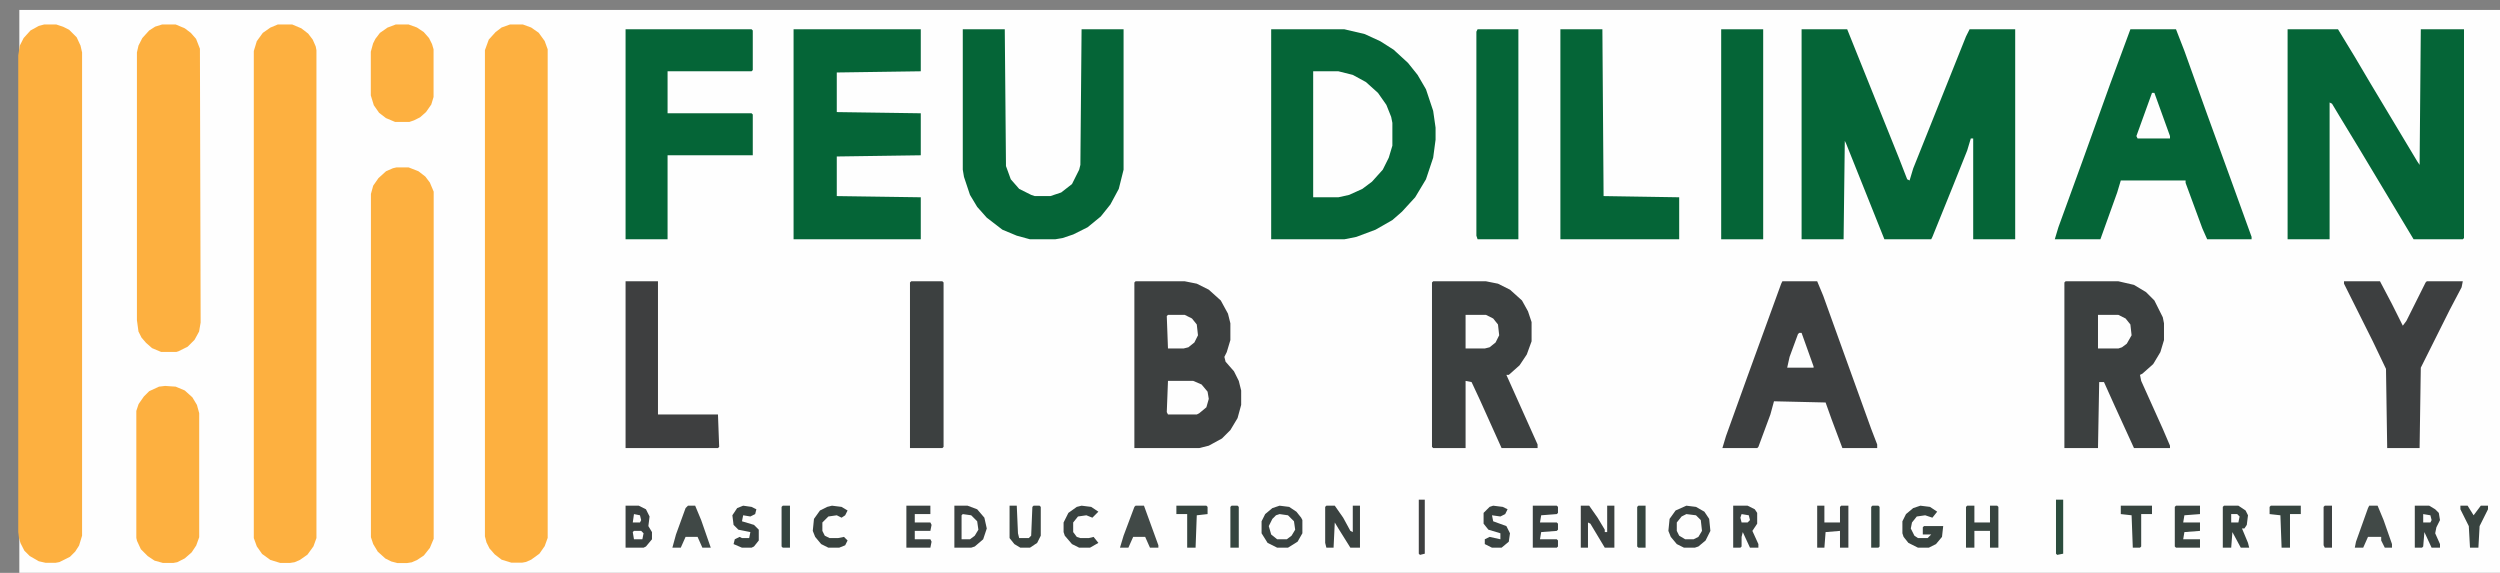 <?xml version="1.0" encoding="utf-8"?>
<!-- Generator: Adobe Adobe Illustrator 29.2.0, SVG Export Plug-In . SVG Version: 6.00 Build 0)  -->
<svg version="1.1" id="Layer_1" xmlns="http://www.w3.org/2000/svg" xmlns:xlink="http://www.w3.org/1999/xlink" x="0px" y="0px"
	 viewBox="0 0 2083.3 477.4" style="enable-background:new 0 0 2083.3 477.4;" xml:space="preserve">
<rect x="0" y="0" width="2083.3" height="477.4" fill="#808080" stroke="none"/>
<style type="text/css">
	.st0{fill:#FEFEFE;}
	.st1{fill:#056537;}
	.st2{fill:#3D4040;}
	.st3{fill:#3C4040;}
	.st4{fill:#3D3F40;}
	.st5{fill:#3E3F40;}
	.st6{fill:#3A4240;}
	.st7{fill:#394240;}
	.st8{fill:#3B4140;}
	.st9{fill:#3A4140;}
	.st10{fill:#38433F;}
	.st11{fill:#37433F;}
	.st12{fill:#37443F;}
	.st13{fill:#414947;}
	.st14{fill:#404846;}
	.st15{fill:#39433F;}
	.st16{fill:#39423F;}
	.st17{fill:#36443F;}
	.st18{fill:#2B4C3D;}
	.st19{fill:#35453F;}
	.st20{fill:#FDB040;}
</style>
<path class="st0" d="M16.1,8.3h2067.3v469H16.1V8.3z"/>
<path class="st1" d="M1501.3,24.4h38l43,107l7,18l2,1l3-10l44-110l3-6h38v175h-35v-84h-2l-3,10l-12,30l-17,42l-1,2h-39l-32-80l-1-2
	l-1,82h-35V24.4z"/>
<path class="st1" d="M1059.3,24.4h61l17,4l13,6l11,7l12,11l8,10l7,12l6,18l2,14v10l-2,15l-6,18l-9,15l-11,12l-8,7l-14,8l-16,6l-10,2
	h-61V24.4z"/>
<path class="st1" d="M1906.3,24.4h42l14,23l13,22l39,65l2,3l1-113h36v174l-1,1h-41l-45-75l-17-28l-6-10l-2-1v114h-35V24.4z"/>
<path class="st1" d="M1775.3,24.4h38l7,18l19,53l20,55l17,47v2h-37l-4-9l-14-38v-2h-54l-3,10l-14,39h-38l3-10l20-55l23-64
	L1775.3,24.4z"/>
<path class="st1" d="M661.3,24.4h106v35l-70,1v33l70,1v35l-70,1v33l70,1v35h-106V24.4z"/>
<path class="st1" d="M802.3,24.4h35l1,114l4,11l7,8l10,5l3,1h13l9-3l9-7l6-12l1-4l1-113h35v117l-4,16l-7,13l-8,10l-11,9l-12,6l-9,3
	l-6,1h-21l-11-3l-12-5l-13-10l-8-9l-6-10l-5-15l-1-6V24.4z"/>
<path class="st1" d="M521.3,24.4h105l1,1v33l-1,1h-70v35h70l1,1v34h-71v70h-35V24.4z"/>
<path class="st2" d="M946.3,234.4h41l10,2l10,5l10,9l6,11l2,8v14l-3,10l-2,4l1,4l7,8l4,8l2,8v12l-3,11l-6,10l-7,7l-11,6l-8,2h-54
	v-138L946.3,234.4z"/>
<path class="st3" d="M1194.3,234.4h44l10,2l10,5l10,9l5,9l3,9v16l-4,11l-6,9l-9,8h-2l26,58v3h-30l-18-40l-7-15l-5-1v56h-27l-1-1
	v-137L1194.3,234.4z"/>
<path class="st3" d="M1721.3,234.4h44l13,3l10,6l7,7l7,14l1,5v14l-3,10l-6,10l-9,8l-2,1l1,5l18,40l6,14v2h-30l-16-35l-9-20h-4l-1,55
	h-28v-138L1721.3,234.4z"/>
<path class="st4" d="M1485.3,234.4h29l5,12l18,50l22,61l5,13v3h-29l-9-24l-5-14l-43-1l-3,11l-10,27l-1,1h-29l3-10l18-50l28-77
	L1485.3,234.4z"/>
<path class="st1" d="M1300.3,24.4h35l1,139l63,1v35h-99V24.4z"/>
<path class="st1" d="M1434.3,24.4h35v175h-35V24.4z"/>
<path class="st1" d="M1231.3,24.4h34v175h-34l-1-3v-170L1231.3,24.4z"/>
<path class="st0" d="M1094.3,59.4h21l12,3l11,6l10,9l7,10l4,10l1,5v19l-3,10l-5,10l-9,10l-8,6l-11,5l-9,2h-21V59.4z"/>
<path class="st4" d="M1953.3,234.4h30l10,19l9,18l3-4l16-32l1-1h30l-1,5l-10,19l-24,48l-1,67h-27l-1-66l-11-23l-24-48V234.4z"/>
<path class="st5" d="M521.3,234.4h27v111h50l1,27l-1,1h-77V234.4z"/>
<path class="st3" d="M759.3,234.4h26l1,1v137l-1,1h-27v-138L759.3,234.4z"/>
<path class="st6" d="M1405.3,421.4l8,1l7,4l4,6l1,10l-4,8l-6,5l-3,1h-9l-6-3l-5-6l-2-5l1-10l5-7L1405.3,421.4z"/>
<path class="st7" d="M1066.3,421.4l8,1l6,4l4,5l1,2v11l-4,7l-8,5h-9l-8-4l-5-8v-10l3-6l6-5L1066.3,421.4z"/>
<path class="st0" d="M973.3,317.4h21l7,3l5,6l1,6l-2,7l-6,5l-2,1h-24l-1-2L973.3,317.4z"/>
<path class="st8" d="M795.3,421.4h11l8,3l6,7l2,9l-3,9l-7,6l-3,1h-14V421.4z"/>
<path class="st0" d="M1221.3,262.4h17l6,3l4,5l1,9l-3,6l-5,4l-4,1h-16V262.4z"/>
<path class="st0" d="M1748.3,262.4h17l6,3l4,5l1,9l-4,7l-4,3l-3,1h-17V262.4z"/>
<path class="st9" d="M521.3,421.4h11l6,3l3,6l-1,8l3,5v6l-5,6l-2,1h-15V421.4z"/>
<path class="st6" d="M1105.3,421.4h7l7,10l6,11l2,1v-22h6v35h-8l-10-16l-3-5l-1,21h-6l-1-4v-30L1105.3,421.4z"/>
<path class="st8" d="M1317.3,421.4h7l7,10l6,10v2h2v-22h6v35h-8l-12-20l-2-1v21h-6V421.4z"/>
<path class="st0" d="M973.3,262.4h14l6,3l4,5l1,9l-3,6l-5,4l-4,1h-13l-1-27L973.3,262.4z"/>
<path class="st10" d="M1600.3,421.4l8,1l6,4l-4,5l-6-2l-7,1l-4,5l-1,5l3,6l3,2h8l3-3h-7v-6l1-1h16l-1,9l-5,6l-6,3h-9l-8-4l-4-5l-1-3
	v-10l3-6l6-5L1600.3,421.4z"/>
<path class="st11" d="M1853.3,421.4h12l6,4l2,4l-1,8l-2,3h-2l5,12l1,4h-7l-7-13l-1,13h-7v-34L1853.3,421.4z"/>
<path class="st7" d="M2012.3,421.4h12l5,3l3,3l1,6l-3,6l-1,5l4,9v3h-7l-6-13l-1,12l-1,1h-6V421.4z"/>
<path class="st12" d="M1639.3,421.4h6v14h13v-14h6l1,1v34h-7v-14h-13v14h-7v-34L1639.3,421.4z"/>
<path class="st6" d="M1444.3,421.4h12l6,3l2,3v9l-4,6l5,11v3h-7l-6-13l-1,4v8l-1,1h-6V421.4z"/>
<path class="st0" d="M1793.3,77.4h2l13,36v2h-27l-1-2L1793.3,77.4z"/>
<path class="st8" d="M1514.3,421.4h6v14h13v-13l1-1h6v35h-7v-14l-12,1l-1,13h-6V421.4z"/>
<path class="st13" d="M946.3,421.4h7l12,33v2h-7l-4-9h-10l-4,9h-7l3-10l9-24L946.3,421.4z"/>
<path class="st13" d="M1974.3,421.4h7l5,12l7,20v3h-6l-3-6v-3h-11l-4,9h-7l1-5l10-28L1974.3,421.4z"/>
<path class="st14" d="M573.3,421.4h6l5,12l8,23h-7l-4-9h-10l-4,9h-7l3-11l8-22L573.3,421.4z"/>
<path class="st10" d="M1813.3,421.4h20v7l-13,1l-1,6h14v7l-13,1l-1,6h14v7h-20l-1-1v-33L1813.3,421.4z"/>
<path class="st9" d="M1277.3,421.4h20l1,1v5l-1,1l-13,1l-1,6h14l1,1v5l-1,1l-13,1l-1,6h14l1,1v5l-1,1h-20V421.4z"/>
<path class="st9" d="M755.3,421.4h20v7h-13v7h13l1,2l-1,5h-13v7h13l1,2l-1,5h-20V421.4z"/>
<path class="st15" d="M841.3,421.4h6l1,23l1,4h8l2-2l1-24l1-1h5l1,1v24l-3,6l-6,4h-8l-5-3l-4-5V421.4z"/>
<path class="st16" d="M693.3,421.4l8,1l5,3l-2,4l-3,2l-4-2l-7,1l-5,5v7l2,4l4,2h7l5-1l3,3l-2,4l-5,2h-9l-6-3l-5-6l-2-5l1-10l5-7l6-3
	L693.3,421.4z"/>
<path class="st7" d="M901.3,421.4l8,1l6,4l-5,5l-5-2l-7,1l-4,5v8l3,4l3,1h7l4-1l4,5l-7,4h-9l-6-3l-6-7l-1-3v-8l4-8l7-5L901.3,421.4z
	"/>
<path class="st7" d="M1244.3,421.4l8,1l4,2l-2,4l-4,2l-7-1l1,5l11,4l3,6l-1,7l-6,5h-8l-6-3v-4l4-2l9,2v-5l-10-3l-4-5v-9l5-5
	L1244.3,421.4z"/>
<path class="st7" d="M619.3,421.4l7,1l4,2l-1,4l-4,2l-6-1l-1,5l10,3l4,4v9l-4,5l-2,1h-8l-7-3l1-4l4-2l2,1h6l1-5l-10-2l-4-4l-1-8l4-6
	L619.3,421.4z"/>
<path class="st17" d="M1892.3,421.4h25v7h-9v28h-7l-1-27l-9-1v-6L1892.3,421.4z"/>
<path class="st12" d="M1767.3,421.4h26v7h-9v27l-1,1h-6l-1-27l-9-1V421.4z"/>
<path class="st17" d="M980.3,421.4h25l1,1v6l-9,1l-1,27h-7v-28h-9V421.4z"/>
<path class="st10" d="M2050.3,421.4h6l5,8l6-8h6v3l-7,14l-1,18h-7l-1-18l-7-14V421.4z"/>
<path class="st0" d="M1499.3,277.4h2l10,28v1h-22l2-9l7-19L1499.3,277.4z"/>
<path class="st0" d="M1405.3,428.4l8,1l4,4l1,9l-3,5l-4,2h-7l-5-3l-2-4v-7l4-5L1405.3,428.4z"/>
<path class="st0" d="M1066.3,428.4l7,1l5,5l1,7l-3,5l-4,3h-8l-5-4l-2-7l3-6l3-3L1066.3,428.4z"/>
<path class="st18" d="M1713.3,416.4h6v45l-5,1l-1-1V416.4z"/>
<path class="st19" d="M1365.3,421.4h6v35h-6l-1-1v-33L1365.3,421.4z"/>
<path class="st19" d="M1026.3,421.4h5l1,1v34h-7v-34L1026.3,421.4z"/>
<path class="st19" d="M652.3,421.4h6v35h-6l-1-1v-33L652.3,421.4z"/>
<path class="st19" d="M1560.3,421.4h5l1,1v33l-1,1h-6v-34L1560.3,421.4z"/>
<path class="st0" d="M802.3,428.4l7,1l5,5l1,7l-3,5l-4,3h-7v-20L802.3,428.4z"/>
<path class="st5" d="M1182.3,416.4h5v45l-4,1l-1-1V416.4z"/>
<path class="st3" d="M1937.3,421.4h6v35h-6l-1-2v-32L1937.3,421.4z"/>
<path class="st0" d="M528.3,442.4h6l2,2l-1,5h-7l-1-6L528.3,442.4z"/>
<path class="st0" d="M1859.3,428.4h5l2,2l-1,5h-6V428.4z"/>
<path class="st0" d="M1451.3,428.4l6,1l1,4l-2,2h-5l-1-4L1451.3,428.4z"/>
<path class="st0" d="M2019.3,428.4l6,1l1,4l-1,2h-6V428.4z"/>
<path class="st0" d="M528.3,428.4l5,1l1,4l-1,2h-6L528.3,428.4z"/>
<g>
	<path class="st20" d="M36.8,20.4h10.1l5.7,1.9l5,2.5l6.3,6.3l3.2,6.9l1.3,5.7v402.7l-2.5,8.2l-3.2,5l-4.4,4.4l-8.8,4.4l-3.2,0.6H38
		l-5.7-1.3l-7.6-4.4l-4.4-4.4l-3.2-6.3l-1.3-4.4l-0.6-5v-397l1.3-8.2l3.2-6.3l5.7-6.3l6.9-3.8L36.8,20.4z"/>
	<path class="st20" d="M231.5,20.4h12l7.6,3.2l5.7,4.4l3.8,5l2.5,5.7l0.6,3.2v406.5l-2.5,6.9l-5,6.9l-6.3,4.4l-4.4,1.9l-3.8,0.6
		h-8.2l-8.2-2.5l-6.9-5l-4.4-6.3l-2.5-6.9V42.5l2.5-8.2l5-6.9l6.3-4.4L231.5,20.4z"/>
	<path class="st20" d="M425,20.4h10.7l6.9,2.5l6.3,4.4l5,6.9l2.5,6.9v407.1l-2.5,6.9l-4.4,6.3l-6.9,5l-4.4,1.9l-3.2,0.6h-8.8
		l-8.2-2.5l-5.7-4.4l-4.4-5l-2.5-5l-1.3-5V41.8l3.2-8.8l5.7-6.3l5-3.8L425,20.4z"/>
	<path class="st20" d="M330.4,139.5h10.1l8.2,3.2l5.7,4.4l3.8,5l3.2,7.6v289.3l-3.2,7.6l-5,6.3l-5.7,3.8l-4.4,1.9l-3.8,0.6h-8.2
		l-5-1.3l-5-2.5l-6.3-5.7l-3.8-6.3l-1.9-5.7V161.6l1.9-6.9l4.4-6.3l6.3-5.7l5.7-2.5L330.4,139.5z"/>
	<path class="st20" d="M135.1,20.4h11.3l7.6,3.2l5,3.8l4.4,5l3.2,8.2l0.6,228.1l-1.3,7.6l-3.8,6.9l-5.7,5.7l-7.6,3.8l-1.9,0.6h-12.6
		l-7.6-3.2l-5-4.4l-3.8-4.4l-2.5-5l-1.3-9.5V43.7l1.3-5.7l3.2-6.3l5.7-6.3l5-3.2L135.1,20.4z"/>
	<path class="st20" d="M137.6,321.6l8.8,0.6l7.6,3.2l6.3,5.7l3.8,6.3l1.9,6.9v103.4l-2.5,6.9l-3.8,5.7l-5.7,5l-6.3,3.2l-3.2,0.6
		h-8.8l-6.9-1.9l-5.7-3.8l-5.7-5.7l-3.2-6.9l-0.6-2.5V342.4l1.9-5.7l4.4-6.3l4.4-4.4l8.2-3.8L137.6,321.6z"/>
	<path class="st20" d="M329.8,20.4h10.7l6.9,2.5l5.7,3.8l4.4,5l2.5,5l1.3,4.4v39.7l-1.9,6.3l-4.4,6.3l-5,4.4l-5,2.5l-3.8,1.3h-12
		l-7.6-3.2l-5.7-4.4l-4.4-6.3l-2.5-8.2V43.1l1.9-6.9l1.9-3.8l3.8-5l6.3-4.4L329.8,20.4z"/>
</g>
</svg>
